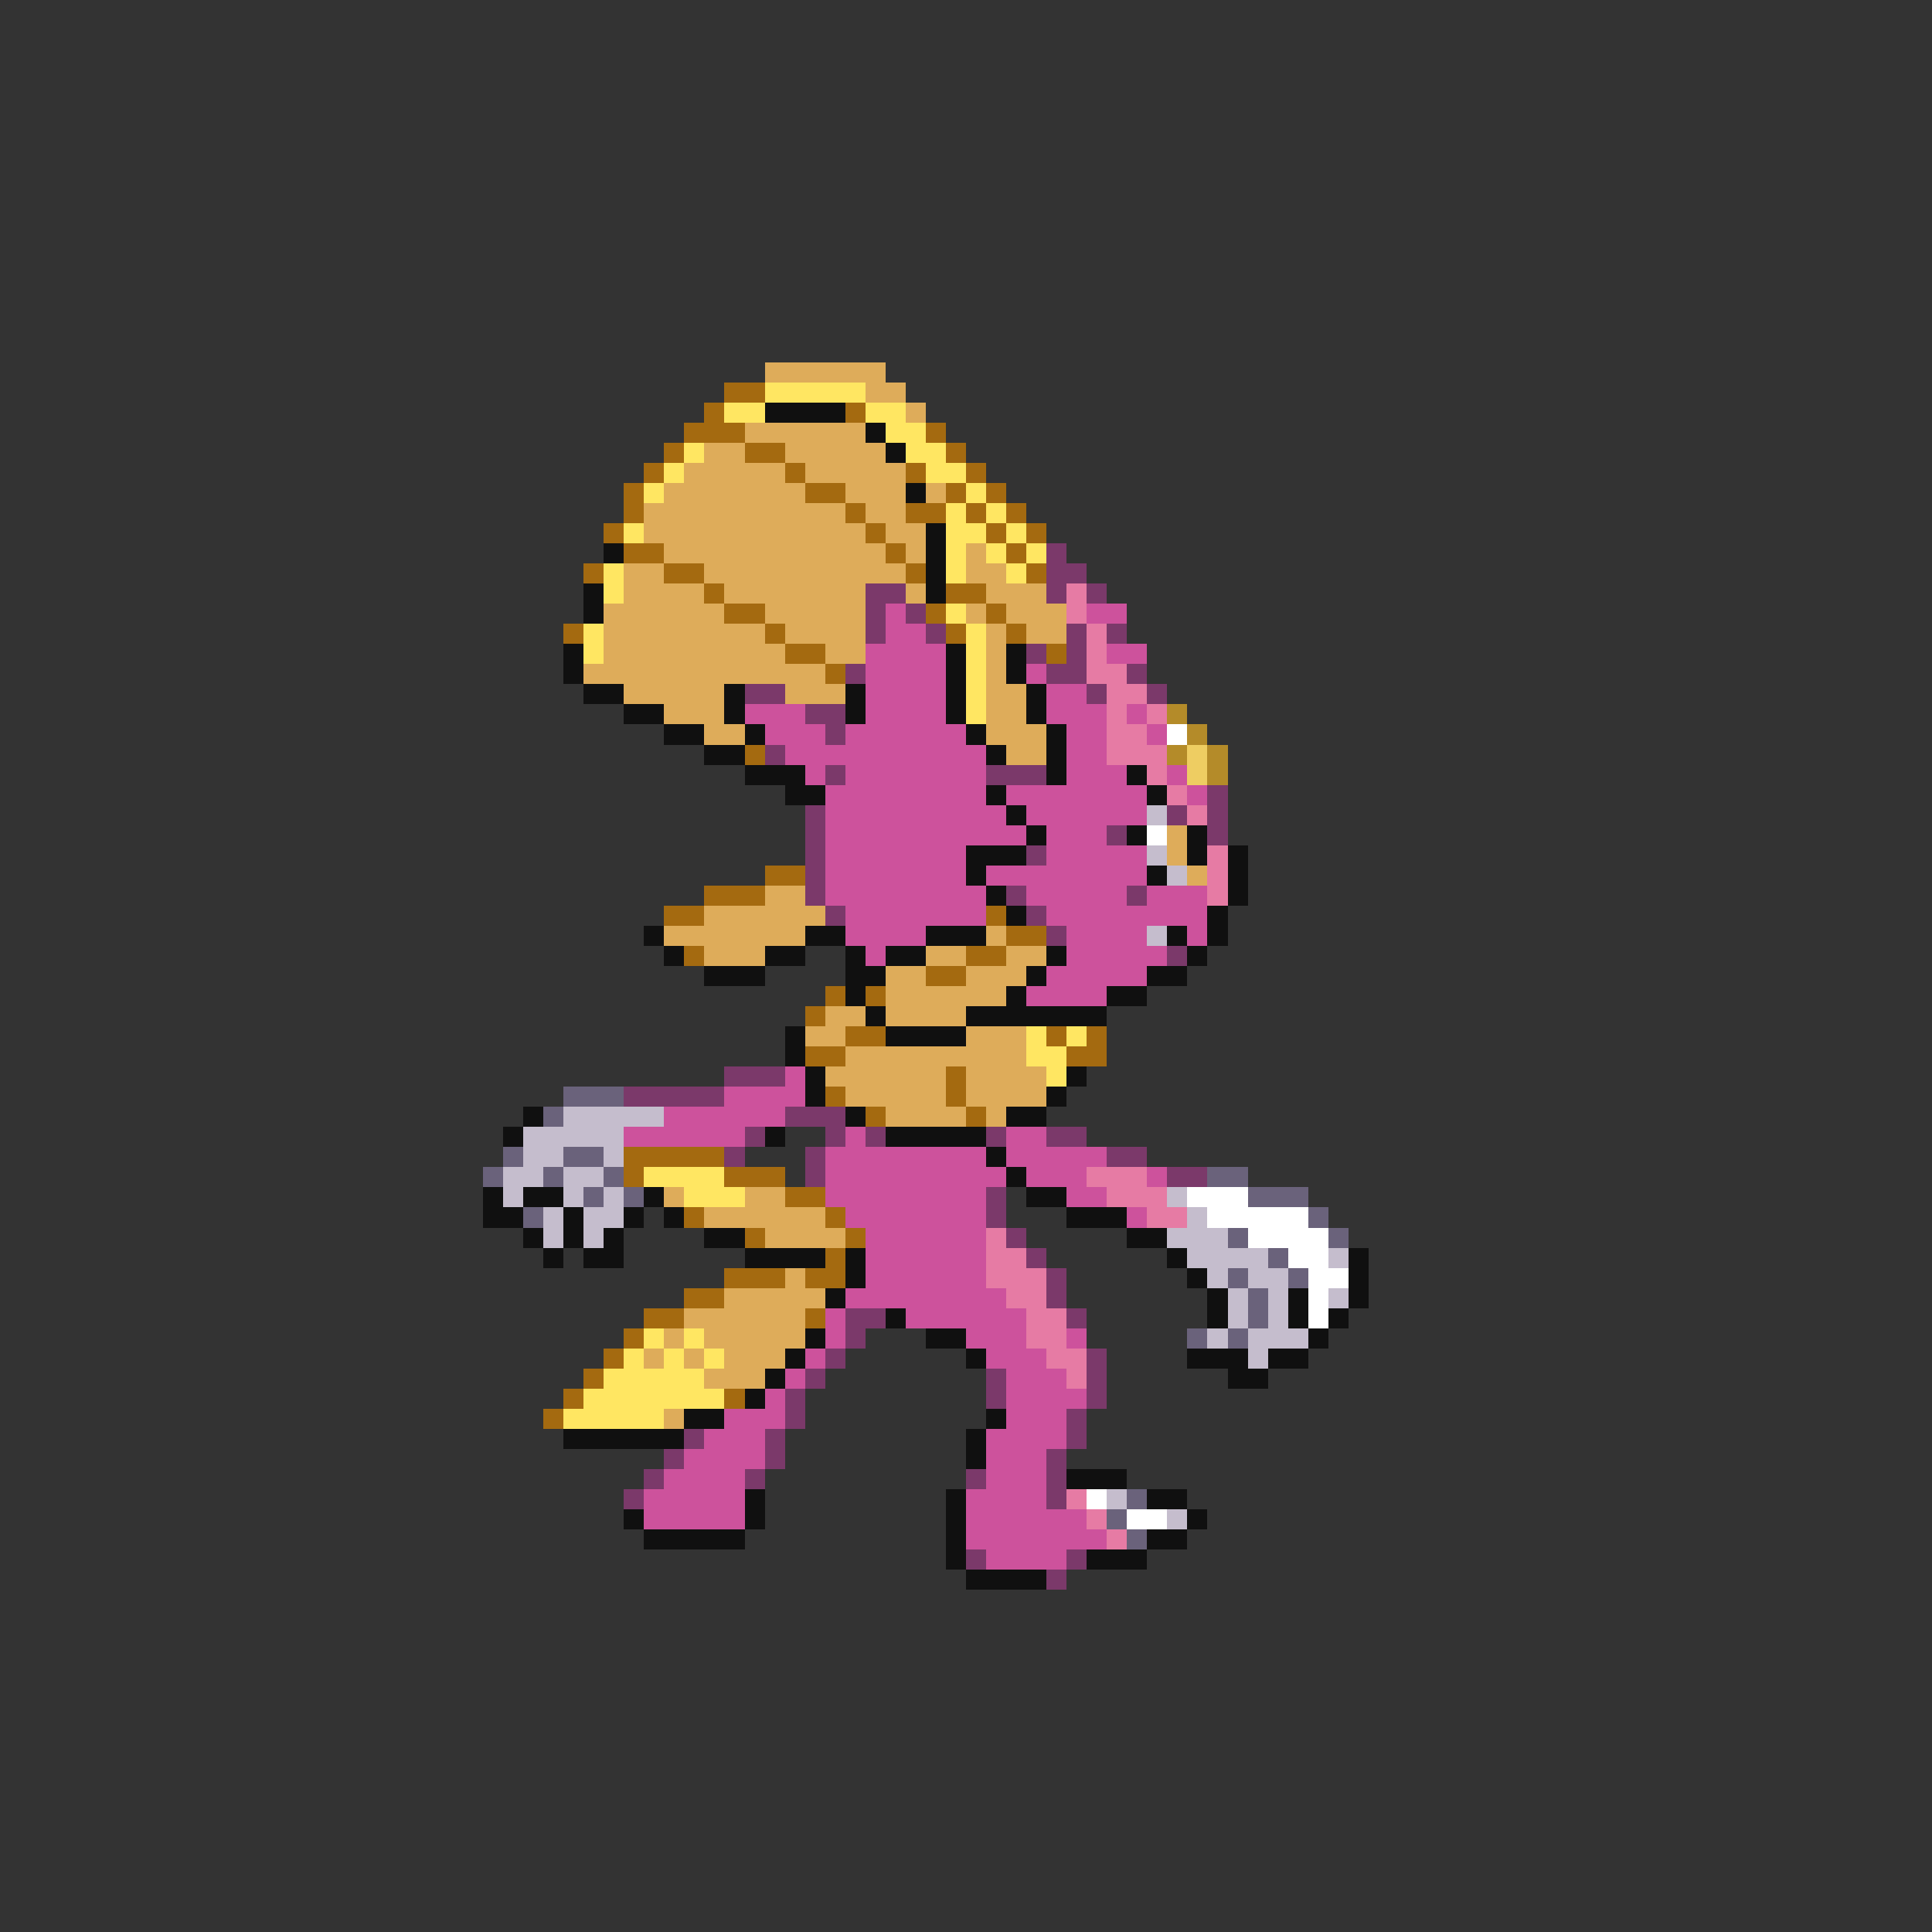<svg xmlns="http://www.w3.org/2000/svg" viewBox="0 -0.5 96 96" shape-rendering="crispEdges">
<rect x="0" y="-0.5" width="96" height="96" fill="#333333" stroke="none"/>
<path stroke="#deac5a" d="M38 18h6M43 19h2M45 20h1M37 21h6M35 22h2M39 22h5M34 23h5M40 23h5M33 24h7M42 24h3M46 24h1M32 25h10M43 25h2M32 26h11M44 26h2M33 27h11M45 27h1M48 27h1M31 28h2M35 28h10M48 28h2M31 29h4M36 29h7M45 29h1M49 29h3M30 30h6M38 30h5M48 30h1M50 30h3M30 31h8M39 31h4M49 31h1M51 31h2M30 32h9M41 32h2M49 32h1M29 33h12M49 33h1M31 34h5M39 34h3M49 34h2M33 35h3M49 35h2M35 36h2M49 36h3M50 37h2M58 41h1M58 42h1M59 43h1M38 44h2M35 45h6M33 46h7M49 46h1M35 47h3M46 47h2M50 47h2M44 48h2M48 48h3M44 49h6M41 50h2M44 50h4M40 51h2M48 51h3M42 52h9M41 53h6M48 53h4M42 54h5M48 54h4M44 55h4M49 55h1M33 59h1M37 59h2M35 60h6M38 61h4M39 63h1M36 64h5M34 65h6M33 66h1M35 66h5M32 67h1M34 67h1M36 67h3M35 68h3M33 70h1" />
<path stroke="#a46a10" d="M36 19h2M35 20h1M42 20h1M34 21h3M46 21h1M33 22h1M37 22h2M47 22h1M32 23h1M39 23h1M45 23h1M48 23h1M31 24h1M40 24h2M47 24h1M49 24h1M31 25h1M42 25h1M45 25h2M48 25h1M50 25h1M30 26h1M43 26h1M49 26h1M51 26h1M31 27h2M44 27h1M50 27h1M29 28h1M33 28h2M45 28h1M51 28h1M35 29h1M47 29h2M36 30h2M46 30h1M49 30h1M28 31h1M38 31h1M47 31h1M50 31h1M39 32h2M52 32h1M41 33h1M37 37h1M38 43h2M35 44h3M33 45h2M49 45h1M50 46h2M34 47h1M48 47h2M46 48h2M41 49h1M43 49h1M40 50h1M42 51h2M52 51h1M54 51h1M40 52h2M53 52h2M47 53h1M41 54h1M47 54h1M43 55h1M48 55h1M31 57h5M31 58h1M36 58h3M39 59h2M34 60h1M41 60h1M37 61h1M42 61h1M41 62h1M36 63h3M40 63h2M34 64h2M32 65h2M40 65h1M31 66h1M30 67h1M29 68h1M28 69h1M36 69h1M27 70h1" />
<path stroke="#ffe662" d="M38 19h5M36 20h2M43 20h2M44 21h2M34 22h1M45 22h2M33 23h1M46 23h2M32 24h1M48 24h1M47 25h1M49 25h1M31 26h1M47 26h2M50 26h1M47 27h1M49 27h1M51 27h1M30 28h1M47 28h1M50 28h1M30 29h1M47 30h1M29 31h1M48 31h1M29 32h1M48 32h1M48 33h1M48 34h1M48 35h1M51 51h1M53 51h1M51 52h2M52 53h1M32 58h4M34 59h3M32 66h1M34 66h1M31 67h1M33 67h1M35 67h1M30 68h5M29 69h7M28 70h5" />
<path stroke="#101010" d="M38 20h4M43 21h1M44 22h1M45 24h1M46 26h1M30 27h1M46 27h1M46 28h1M29 29h1M46 29h1M29 30h1M28 32h1M47 32h1M50 32h1M28 33h1M47 33h1M50 33h1M29 34h2M36 34h1M42 34h1M47 34h1M51 34h1M31 35h2M36 35h1M42 35h1M47 35h1M51 35h1M33 36h2M37 36h1M48 36h1M52 36h1M35 37h2M49 37h1M52 37h1M37 38h3M52 38h1M56 38h1M39 39h2M49 39h1M57 39h1M50 40h1M51 41h1M56 41h1M59 41h1M48 42h3M59 42h1M61 42h1M48 43h1M57 43h1M61 43h1M49 44h1M61 44h1M50 45h1M60 45h1M32 46h1M40 46h2M46 46h3M58 46h1M60 46h1M33 47h1M38 47h2M42 47h1M44 47h2M52 47h1M59 47h1M35 48h3M42 48h2M51 48h1M57 48h2M42 49h1M50 49h1M55 49h2M43 50h1M48 50h7M39 51h1M44 51h4M39 52h1M40 53h1M53 53h1M40 54h1M52 54h1M26 55h1M42 55h1M50 55h2M25 56h1M38 56h1M44 56h5M49 57h1M50 58h1M24 59h1M26 59h2M32 59h1M51 59h2M24 60h2M28 60h1M31 60h1M33 60h1M53 60h3M26 61h1M28 61h1M30 61h1M35 61h2M56 61h2M27 62h1M29 62h2M37 62h4M42 62h1M58 62h1M67 62h1M42 63h1M59 63h1M67 63h1M41 64h1M60 64h1M64 64h1M67 64h1M44 65h1M60 65h1M64 65h1M66 65h1M40 66h1M46 66h2M65 66h1M39 67h1M48 67h1M59 67h3M63 67h2M38 68h1M61 68h2M37 69h1M34 70h2M49 70h1M28 71h6M48 71h1M48 72h1M53 73h3M37 74h1M47 74h1M57 74h2M31 75h1M37 75h1M47 75h1M59 75h1M32 76h5M47 76h1M57 76h2M47 77h1M54 77h3M48 78h4" />
<path stroke="#7b396a" d="M52 27h1M52 28h2M43 29h2M52 29h1M54 29h1M43 30h1M45 30h1M43 31h1M46 31h1M53 31h1M55 31h1M51 32h1M53 32h1M42 33h1M52 33h2M56 33h1M37 34h2M54 34h1M57 34h1M40 35h2M41 36h1M38 37h1M41 38h1M49 38h3M60 39h1M40 40h1M58 40h1M60 40h1M40 41h1M55 41h1M60 41h1M40 42h1M51 42h1M40 43h1M40 44h1M50 44h1M56 44h1M41 45h1M51 45h1M52 46h1M58 47h1M36 53h3M31 54h5M39 55h3M37 56h1M41 56h1M43 56h1M49 56h1M52 56h2M36 57h1M40 57h1M55 57h2M40 58h1M58 58h2M49 59h1M49 60h1M50 61h1M51 62h1M52 63h1M52 64h1M42 65h2M53 65h1M42 66h1M41 67h1M54 67h1M40 68h1M49 68h1M54 68h1M39 69h1M49 69h1M54 69h1M39 70h1M53 70h1M34 71h1M38 71h1M53 71h1M33 72h1M38 72h1M52 72h1M32 73h1M37 73h1M48 73h1M52 73h1M31 74h1M52 74h1M48 77h1M53 77h1M52 78h1" />
<path stroke="#e67ba4" d="M53 29h1M53 30h1M54 31h1M54 32h1M54 33h2M55 34h2M55 35h1M57 35h1M55 36h2M55 37h3M57 38h1M58 39h1M59 40h1M60 42h1M60 43h1M60 44h1M54 58h3M55 59h3M57 60h2M49 61h1M49 62h2M49 63h3M50 64h2M51 65h2M51 66h2M52 67h2M53 68h1M53 74h1M54 75h1M55 76h1" />
<path stroke="#cd529c" d="M44 30h1M54 30h2M44 31h2M43 32h4M55 32h2M43 33h4M51 33h1M43 34h4M52 34h2M37 35h3M43 35h4M52 35h3M56 35h1M38 36h3M42 36h6M53 36h2M57 36h1M39 37h10M53 37h2M40 38h1M42 38h7M53 38h3M58 38h1M41 39h8M50 39h7M59 39h1M41 40h9M51 40h6M41 41h10M52 41h3M41 42h7M52 42h5M41 43h7M49 43h8M41 44h8M51 44h5M57 44h3M42 45h7M52 45h8M42 46h4M53 46h4M59 46h1M43 47h1M53 47h5M52 48h5M51 49h4M39 53h1M36 54h4M33 55h6M31 56h6M42 56h1M50 56h2M41 57h8M50 57h5M41 58h9M51 58h3M57 58h1M41 59h8M53 59h2M42 60h7M56 60h1M43 61h6M43 62h6M43 63h6M42 64h8M41 65h1M45 65h6M41 66h1M48 66h3M53 66h1M40 67h1M49 67h3M39 68h1M50 68h3M38 69h1M50 69h4M36 70h3M50 70h3M35 71h3M49 71h4M34 72h4M49 72h3M33 73h4M49 73h3M32 74h5M48 74h4M32 75h5M48 75h6M48 76h7M49 77h4" />
<path stroke="#b48b29" d="M58 35h1M59 36h1M58 37h1M60 37h1M60 38h1" />
<path stroke="#ffffff" d="M58 36h1M57 41h1M59 59h3M60 60h5M62 61h4M64 62h2M65 63h2M65 64h1M65 65h1M54 74h1M56 75h2" />
<path stroke="#eecd62" d="M59 37h1M59 38h1" />
<path stroke="#c5bdcd" d="M57 40h1M57 42h1M58 43h1M57 46h1M28 55h5M26 56h5M26 57h2M30 57h1M25 58h2M28 58h2M25 59h1M28 59h1M30 59h1M58 59h1M27 60h1M29 60h2M59 60h1M27 61h1M29 61h1M58 61h3M59 62h4M66 62h1M60 63h1M62 63h2M61 64h1M63 64h1M66 64h1M61 65h1M63 65h1M60 66h1M62 66h3M62 67h1M55 74h1M58 75h1" />
<path stroke="#6a627b" d="M28 54h3M27 55h1M25 57h1M28 57h2M24 58h1M27 58h1M30 58h1M60 58h2M29 59h1M31 59h1M62 59h3M26 60h1M65 60h1M61 61h1M66 61h1M63 62h1M61 63h1M64 63h1M62 64h1M62 65h1M59 66h1M61 66h1M56 74h1M55 75h1M56 76h1" />
</svg>